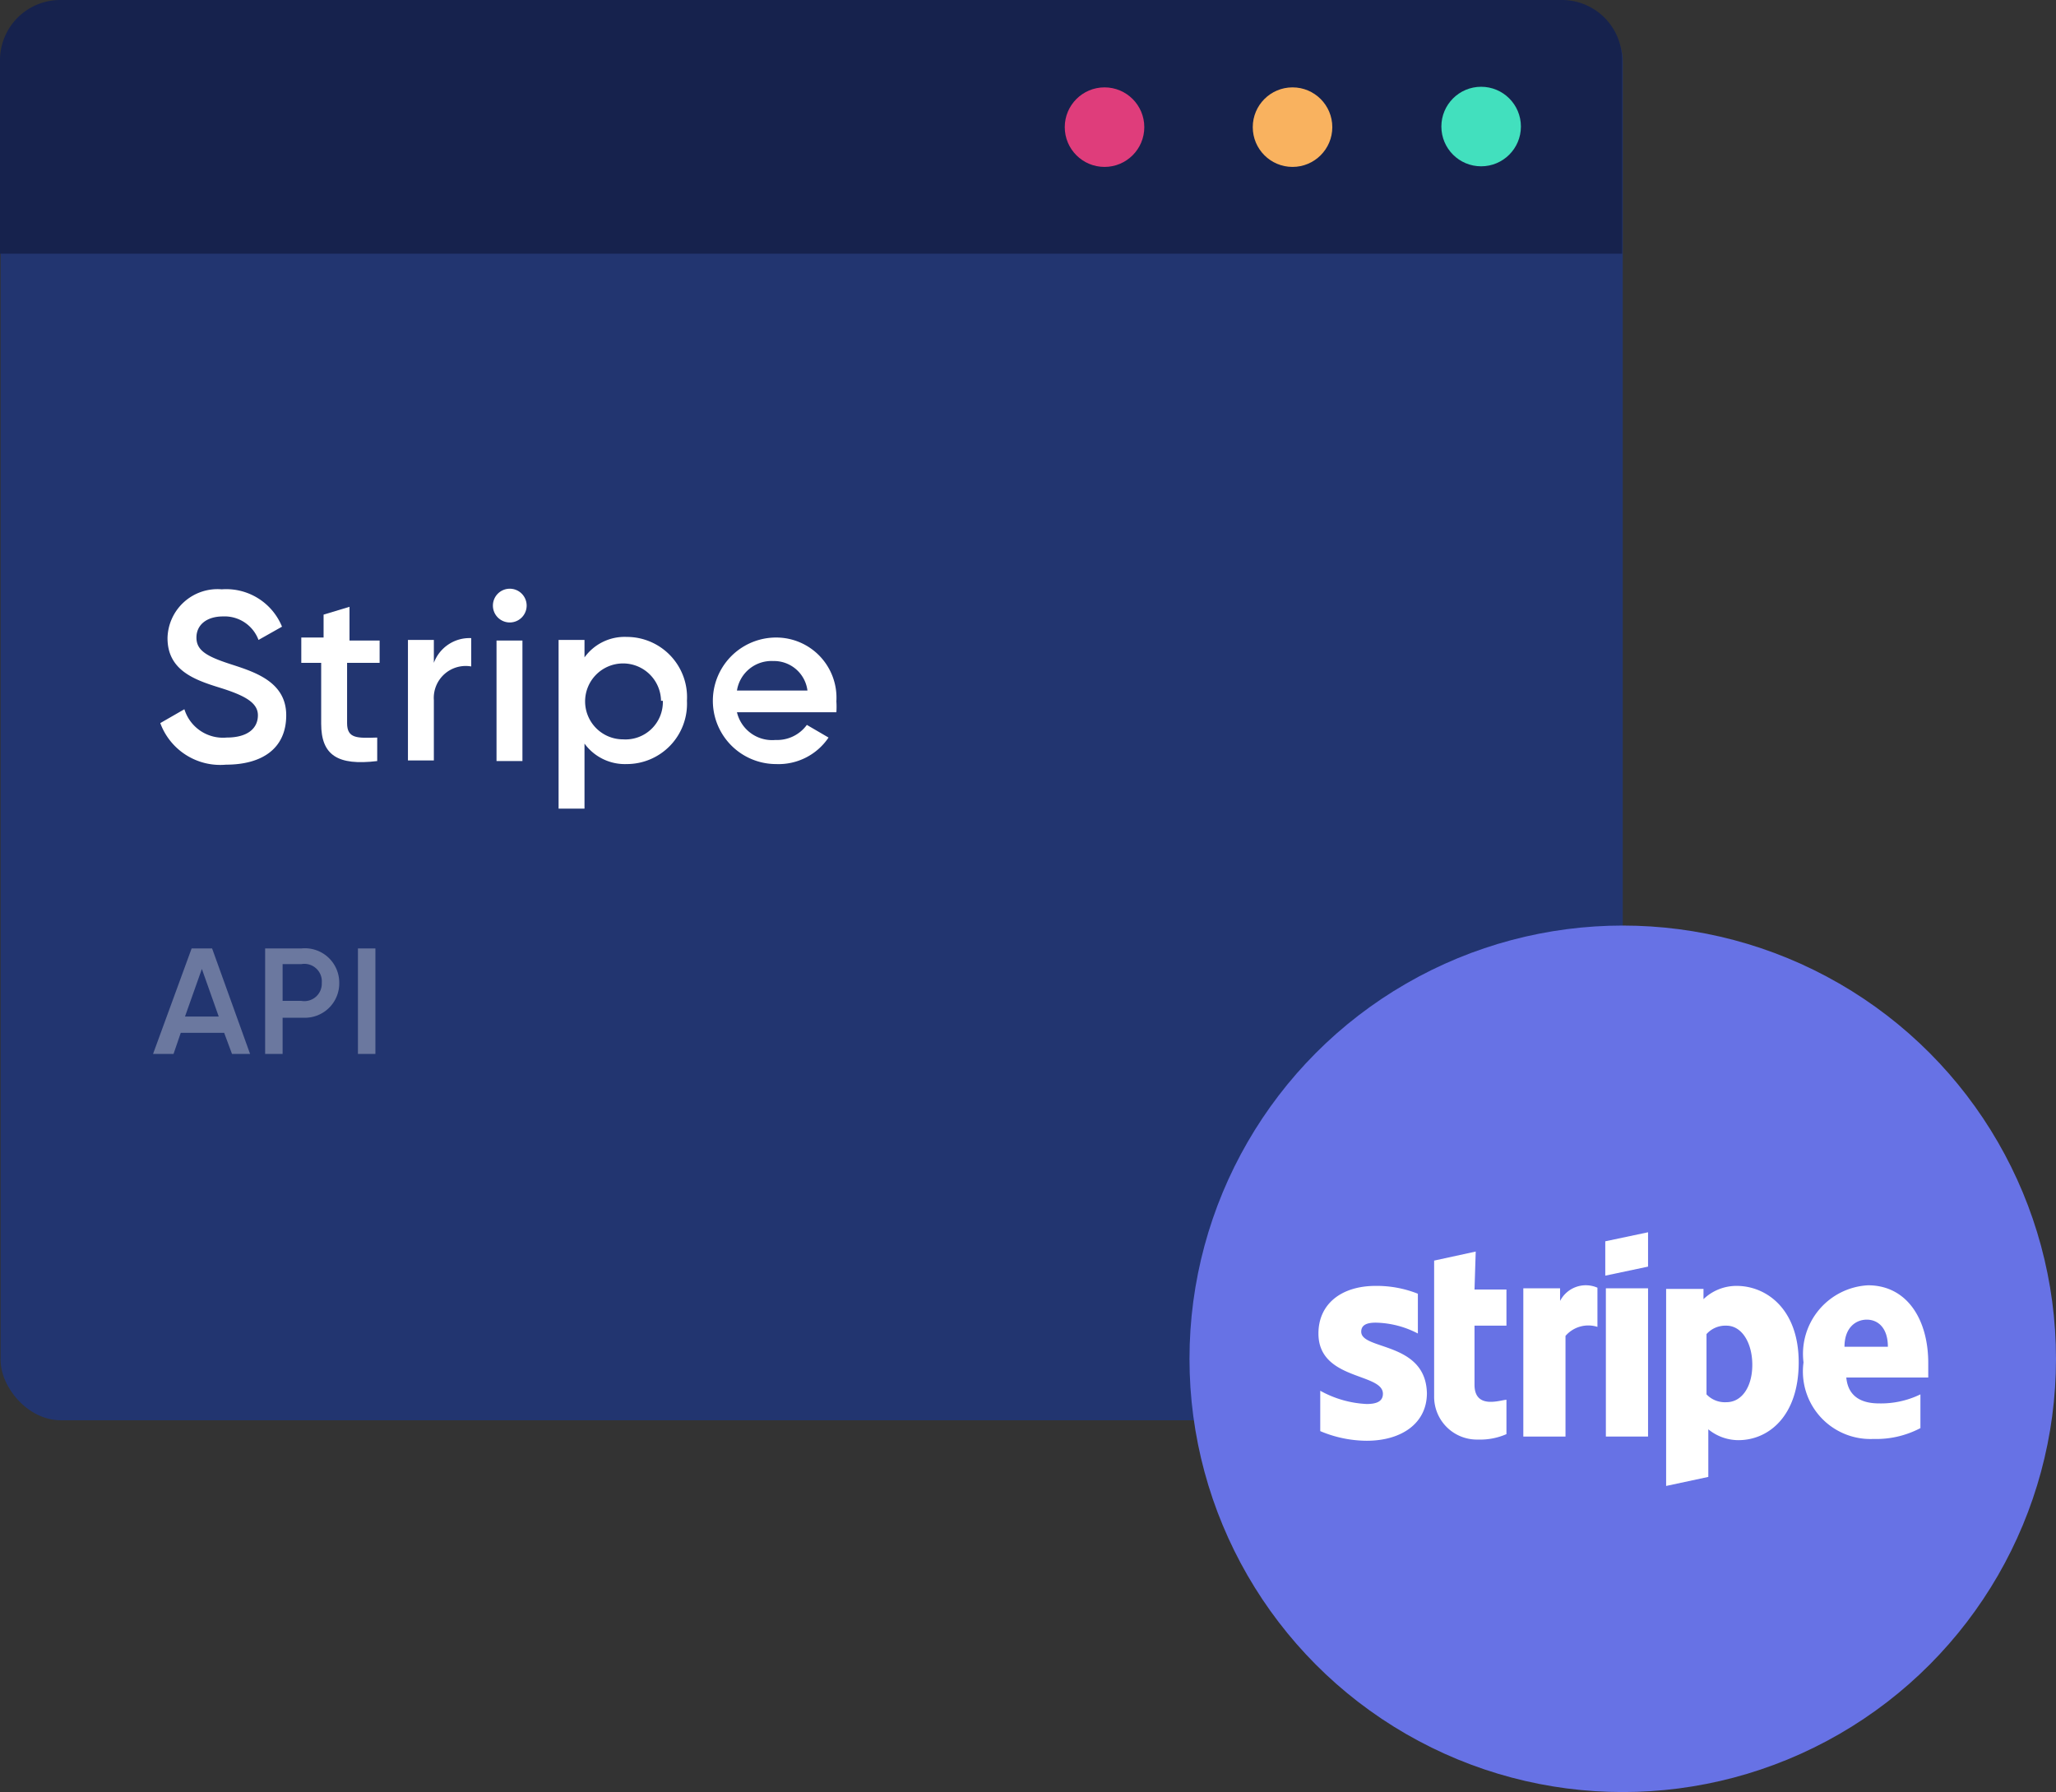 <svg xmlns="http://www.w3.org/2000/svg" viewBox="0 0 34.12 29.74"><rect x="0" y="0" width="34.12" height="29.74" fill="#333333" stroke="none"/><defs><style>.cls-1{fill:#223570;}.cls-2{fill:#16224d;}.cls-3{fill:#df3d7b;}.cls-4{fill:#f9b25f;}.cls-5{fill:#42e0be;}.cls-6,.cls-8,.cls-9{fill:#fff;}.cls-7{fill:#6772e5;}.cls-8{fill-rule:evenodd;}.cls-9{opacity:0.33;}</style></defs><title>i1</title><g id="Layer_2" data-name="Layer 2"><g id="Layer_1-2" data-name="Layer 1"><rect class="cls-1" x="0.01" y="0.01" width="26.92" height="23.56" rx="1" ry="1"/><path class="cls-2" d="M1,0H25.92a1,1,0,0,1,1,1V4.21a0,0,0,0,1,0,0H0a0,0,0,0,1,0,0V1A1,1,0,0,1,1,0Z"/><circle class="cls-3" cx="18.33" cy="2.11" r="0.66"/><circle class="cls-4" cx="21.45" cy="2.11" r="0.66"/><circle class="cls-5" cx="24.58" cy="2.1" r="0.66"/><path class="cls-6" d="M2.66,12l.4-.23a.67.67,0,0,0,.7.47c.36,0,.52-.16.52-.37s-.22-.33-.64-.46-.86-.29-.86-.82a.83.83,0,0,1,.9-.81,1,1,0,0,1,1,.62l-.39.22a.6.6,0,0,0-.59-.39c-.27,0-.44.14-.44.35s.16.31.56.44.93.29.93.85-.41.82-1,.82A1.06,1.06,0,0,1,2.66,12Z"/><path class="cls-6" d="M5.76,11v1c0,.26.17.25.5.24v.39c-.66.08-.93-.1-.93-.62V11H5v-.42h.37V10.2l.43-.13v.56h.5V11Z"/><path class="cls-6" d="M7.82,10.59v.47a.53.53,0,0,0-.62.56v1H6.77v-2H7.2V11A.63.63,0,0,1,7.82,10.59Z"/><path class="cls-6" d="M8.18,10.05a.28.28,0,1,1,.28.28A.28.28,0,0,1,8.18,10.05Zm.06.58h.43v2H8.24Z"/><path class="cls-6" d="M11.4,11.63a1,1,0,0,1-1,1.05.83.83,0,0,1-.7-.34v1.08H9.27v-2.8H9.7v.29a.82.82,0,0,1,.7-.34A1,1,0,0,1,11.4,11.63Zm-.43,0a.63.63,0,1,0-.63.64A.62.62,0,0,0,11,11.63Z"/><path class="cls-6" d="M12.87,12.28a.61.61,0,0,0,.52-.25l.36.21a1,1,0,0,1-.87.44,1.05,1.05,0,1,1,0-2.1,1,1,0,0,1,1,1.06,1.33,1.33,0,0,1,0,.18H12.23A.6.6,0,0,0,12.87,12.28Zm.53-.82a.56.56,0,0,0-.57-.49.58.58,0,0,0-.6.49Z"/><circle class="cls-7" cx="26.93" cy="22.55" r="7.19"/><path class="cls-8" d="M32,22.62c0-.72-.35-1.29-1-1.29a1.14,1.14,0,0,0-1.07,1.28,1.12,1.12,0,0,0,1.16,1.27,1.57,1.57,0,0,0,.78-.18v-.56a1.49,1.49,0,0,1-.69.15c-.27,0-.51-.1-.54-.43H32S32,22.69,32,22.62Zm-1.39-.27c0-.32.19-.45.37-.45s.35.13.35.45Z"/><path class="cls-8" d="M28.82,21.34a.79.79,0,0,0-.55.22l0-.17h-.62v3.27l.7-.15v-.79a.79.79,0,0,0,.5.18c.5,0,1-.4,1-1.29S29.31,21.34,28.82,21.34Zm-.17,1.93a.42.42,0,0,1-.33-.13v-1a.42.42,0,0,1,.33-.14c.26,0,.43.29.43.65S28.91,23.27,28.65,23.27Z"/><polygon class="cls-8" points="26.64 21.17 27.35 21.02 27.35 20.45 26.64 20.6 26.64 21.17"/><rect class="cls-6" x="26.65" y="21.38" width="0.7" height="2.46"/><path class="cls-8" d="M25.89,21.59l0-.21h-.61v2.46h.7V22.17a.5.5,0,0,1,.53-.15v-.65A.48.48,0,0,0,25.89,21.59Z"/><path class="cls-8" d="M24.49,20.77l-.69.15v2.25a.71.71,0,0,0,.73.72A1.08,1.08,0,0,0,25,23.8v-.57c-.09,0-.53.17-.53-.25V22H25v-.6h-.53Z"/><path class="cls-8" d="M22.59,22.1c0-.11.09-.15.24-.15a1.57,1.57,0,0,1,.7.18v-.66a1.85,1.85,0,0,0-.7-.13c-.57,0-.95.3-.95.79,0,.78,1.07.65,1.07,1,0,.13-.11.17-.27.17a1.75,1.75,0,0,1-.77-.22v.67a2,2,0,0,0,.77.16c.58,0,1-.29,1-.79C23.66,22.26,22.59,22.41,22.59,22.1Z"/><path class="cls-9" d="M3.72,17.14H3l-.12.35H2.54l.64-1.75h.34l.63,1.75H3.85Zm-.09-.27-.28-.79-.28.79Z"/><path class="cls-9" d="M5.63,16.31a.57.57,0,0,1-.58.58H4.69v.6H4.4V15.74H5A.57.57,0,0,1,5.63,16.31Zm-.29,0A.29.29,0,0,0,5,16H4.69v.61H5A.29.29,0,0,0,5.34,16.31Z"/><path class="cls-9" d="M6.23,15.74v1.75H5.94V15.74Z"/></g></g></svg>